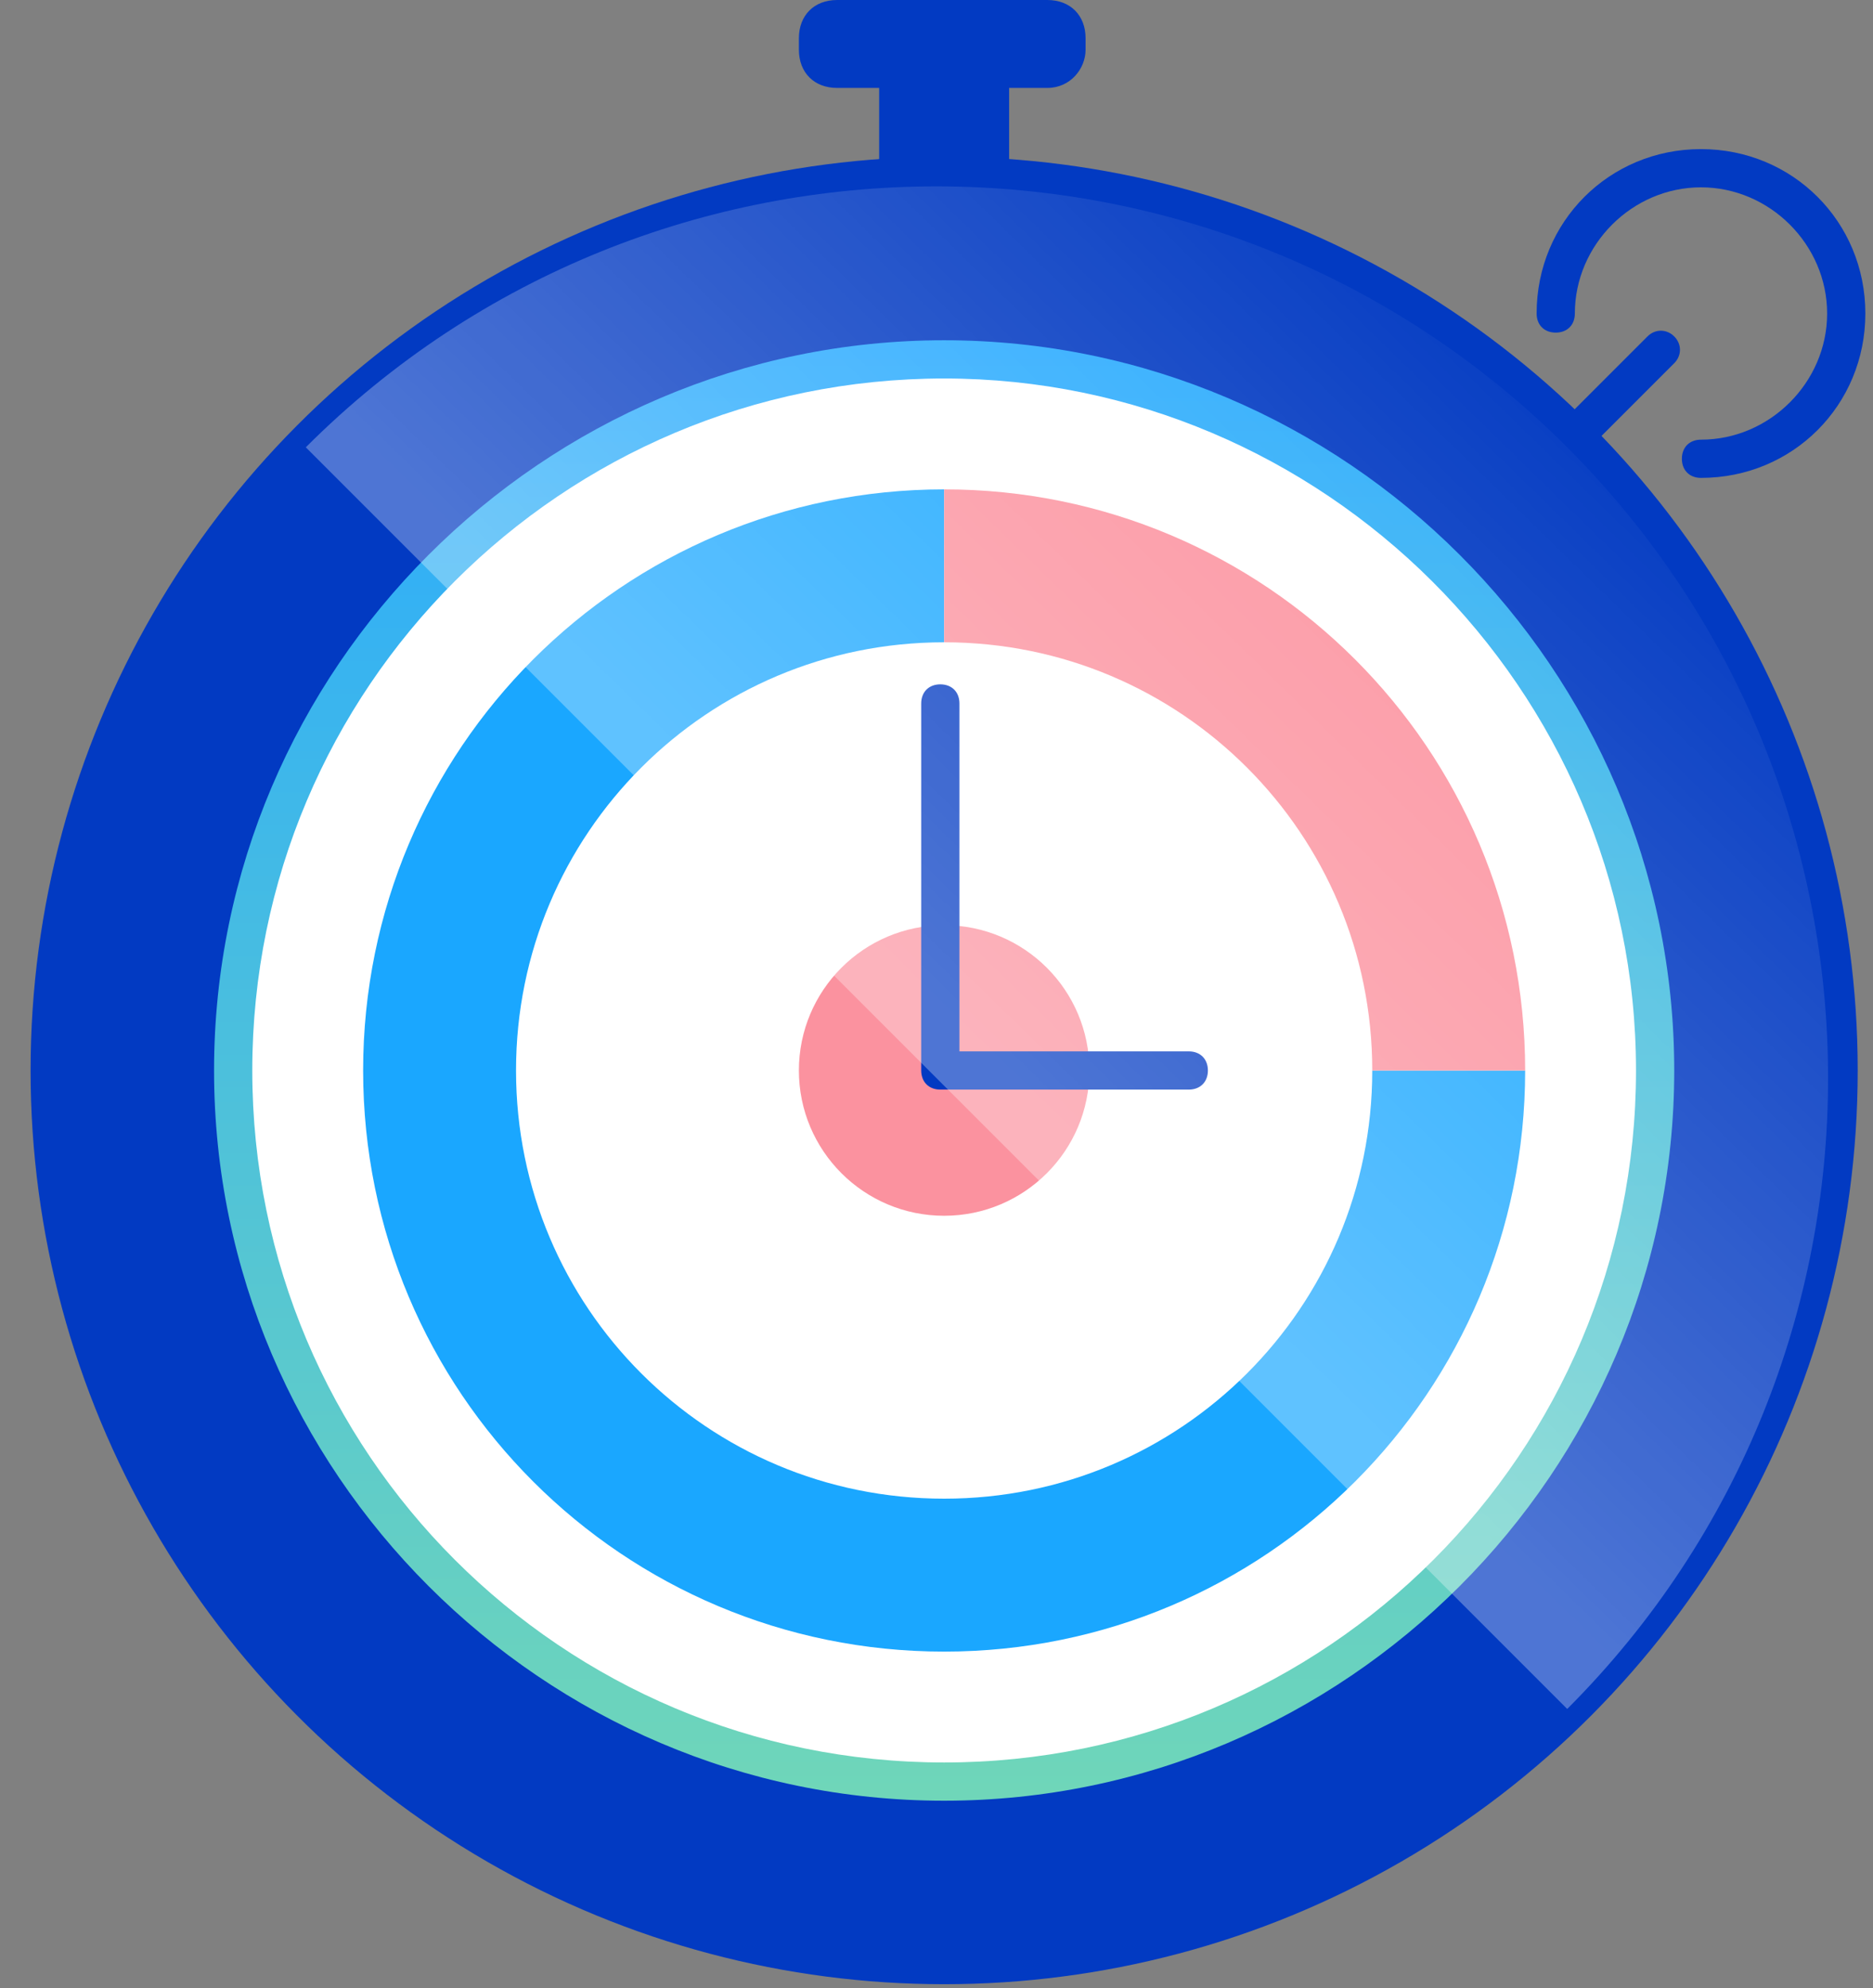 <svg width="49" height="52" xmlns="http://www.w3.org/2000/svg"><rect width="100%" height="100%" fill="#808080" stroke="none"/><defs><linearGradient x1="49.912%" y1="100.031%" x2="49.912%" y2=".059%" id="a"><stop stop-color="#6FD6B9" offset="0%"/><stop stop-color="#29AAFF" offset="100%"/></linearGradient><linearGradient x1="41.657%" y1="58.299%" x2="82.702%" y2="16.24%" id="b"><stop stop-color="#FFF" stop-opacity=".3" offset="0%"/><stop stop-color="#FFF" stop-opacity="0" offset="100%"/></linearGradient></defs><g fill="none" fill-rule="evenodd"><circle fill="#023AC2" fill-rule="nonzero" cx="24.7" cy="28" r="23.9"/><g transform="translate(5 8)" fill-rule="nonzero"><circle fill="#FFF" cx="19.7" cy="20" r="18.6"/><path d="M19.7 39.1C9.2 39.1.6 30.5.6 20 .6 9.5 9.2.9 19.7.9 30.2.9 38.8 9.5 38.8 20c0 10.5-8.6 19.1-19.1 19.1zm0-37.2C9.7 1.9 1.6 10 1.6 20c0 10 8.1 18.1 18.1 18.1 10 0 18.1-8.1 18.1-18.1 0-10-8.2-18.1-18.1-18.1z" fill="url(#a)"/></g><circle fill="#FB929F" fill-rule="nonzero" cx="24.7" cy="28" r="3.8"/><path d="M31.1 28.5h-6.5c-.3 0-.5-.2-.5-.5v-9.6c0-.3.2-.5.5-.5s.5.2.5.5v9.1h6c.3 0 .5.2.5.5s-.2.5-.5.5z" fill="#023AC2" fill-rule="nonzero"/><path d="M37.9 28c0 7.3-5.9 13.2-13.2 13.2-7.3 0-13.2-5.9-13.2-13.2 0-7.3 5.9-13.2 13.2-13.2" stroke="#1AA7FF" stroke-width="4"/><path d="M24.7 14.8c7.3 0 13.2 5.9 13.2 13.2" stroke="#FB929F" stroke-width="4"/><path fill="#023AC2" fill-rule="nonzero" d="M23 1.2h3.4V7H23z"/><path d="M27.4 2.3h-5.5c-.6 0-1-.4-1-1V1c0-.6.4-1 1-1h5.5c.6 0 1 .4 1 1v.3c0 .5-.4 1-1 1zM40.4 12.7c-.1 0-.3 0-.4-.1-.2-.2-.2-.5 0-.7l3.1-3.1c.2-.2.5-.2.7 0 .2.2.2.5 0 .7l-3.1 3.1c0 .1-.1.1-.3.1z" fill="#023AC2" fill-rule="nonzero"/><path d="M44.5 12.5c-.3 0-.5-.2-.5-.5s.2-.5.5-.5c1.8 0 3.3-1.5 3.3-3.3 0-1.8-1.5-3.3-3.3-3.3-1.8 0-3.3 1.5-3.3 3.3 0 .3-.2.5-.5.5s-.5-.2-.5-.5c0-2.4 1.9-4.3 4.3-4.3s4.3 1.9 4.3 4.3-1.9 4.3-4.3 4.3z" fill="#023AC2" fill-rule="nonzero"/><path d="M41 11.7c-9.1-9.1-23.9-9.1-33 0l33 33c9.1-9.1 9.1-23.9 0-33z" fill="url(#b)" fill-rule="nonzero"/></g></svg>

